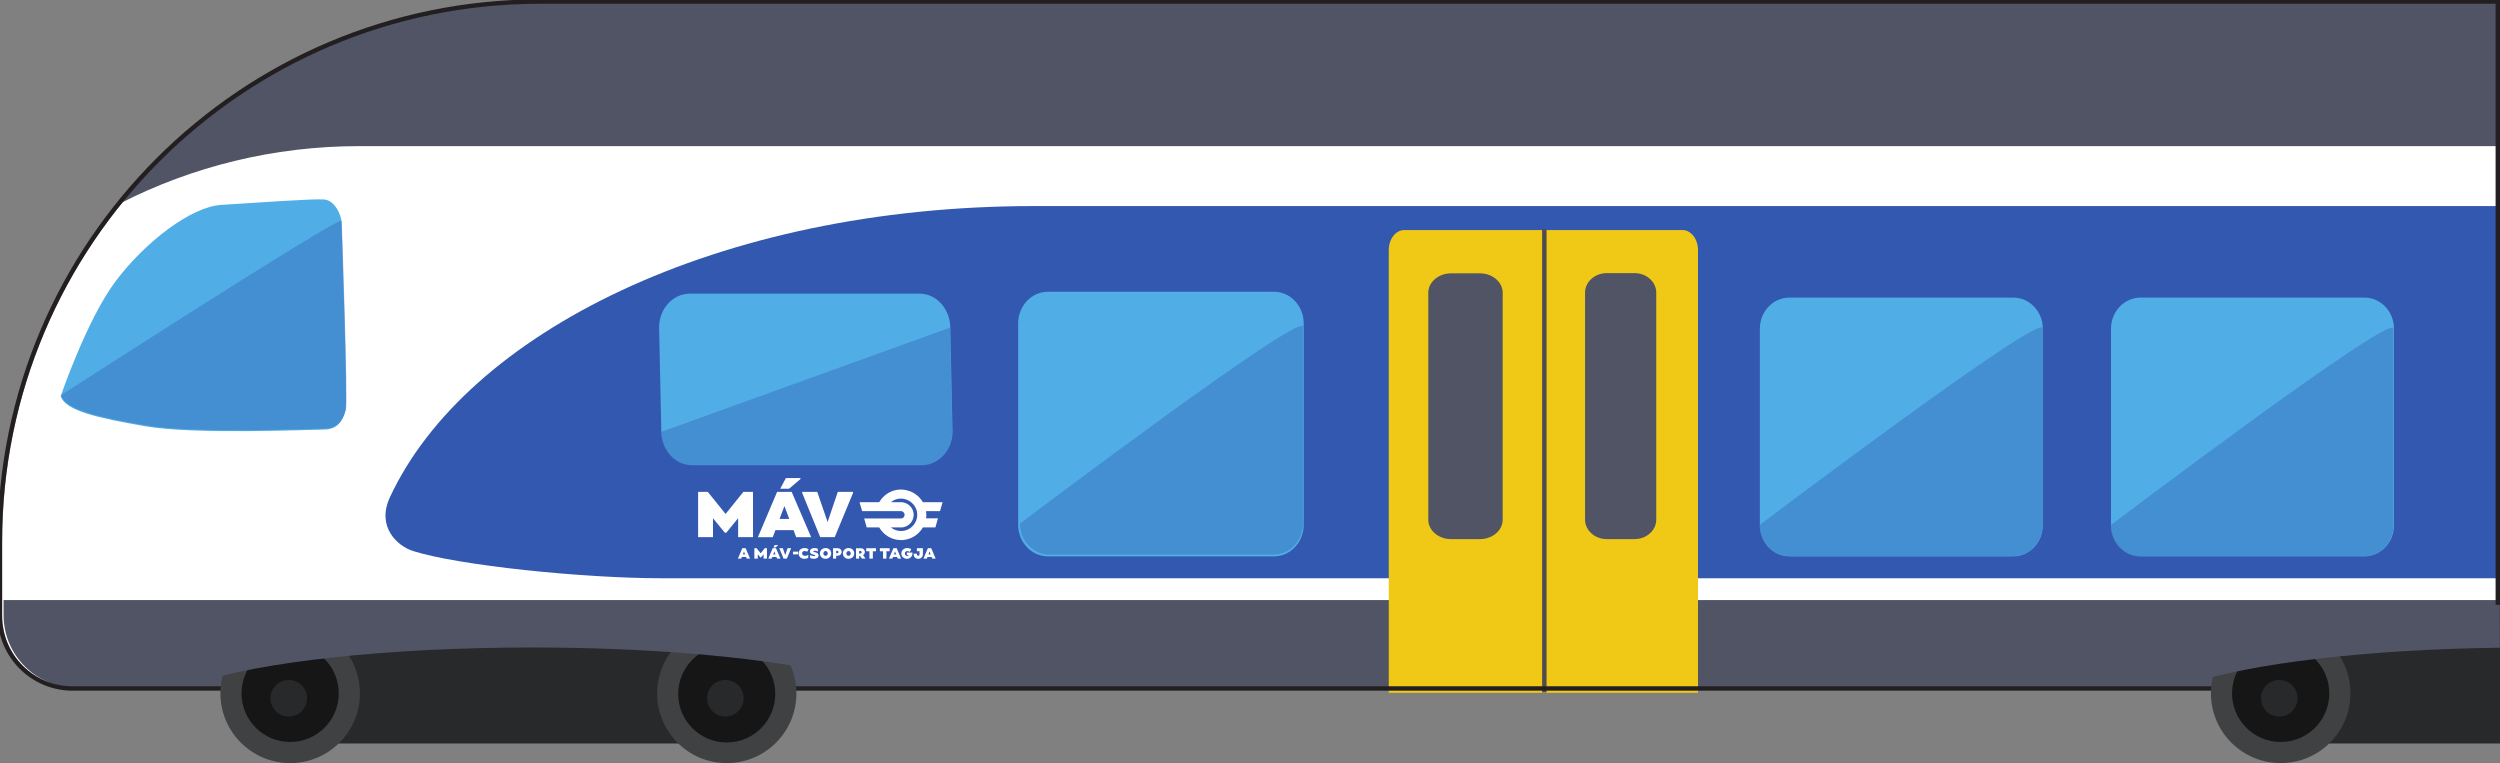 <?xml version="1.0" encoding="UTF-8" standalone="no"?>
<!-- Created with Inkscape (http://www.inkscape.org/) -->

<svg
   width="203.129mm"
   height="62mm"
   viewBox="0 0 203.129 62"
   version="1.1"
   id="svg1"
   sodipodi:docname="vonat1.svg"
   inkscape:version="1.4.2 (ebf0e940d0, 2025-05-08)"
   inkscape:export-filename="vonat1.png"
   inkscape:export-xdpi="96"
   inkscape:export-ydpi="96"
   xmlns:inkscape="http://www.inkscape.org/namespaces/inkscape"
   xmlns:sodipodi="http://sodipodi.sourceforge.net/DTD/sodipodi-0.dtd"
   xmlns="http://www.w3.org/2000/svg"
   xmlns:svg="http://www.w3.org/2000/svg">
  <rect x="0" y="0" width="203.129" height="62" fill="#808080" stroke="none"/>
  <sodipodi:namedview
     id="namedview1"
     pagecolor="#ffffff"
     bordercolor="#000000"
     borderopacity="0.25"
     inkscape:showpageshadow="2"
     inkscape:pageopacity="0.0"
     inkscape:pagecheckerboard="0"
     inkscape:deskcolor="#d1d1d1"
     inkscape:document-units="mm"
     inkscape:zoom="3.3544051"
     inkscape:cx="142.64824"
     inkscape:cy="161.42952"
     inkscape:window-width="1920"
     inkscape:window-height="1128"
     inkscape:window-x="0"
     inkscape:window-y="0"
     inkscape:window-maximized="1"
     inkscape:current-layer="g1"
     showguides="false" />
  <defs
     id="defs1">
    <clipPath
       clipPathUnits="userSpaceOnUse"
       id="clipPath5">
      <path
         d="M 0,595.276 H 841.89 V 0 H 0 Z"
         transform="translate(-676.829,-68.802)"
         id="path5" />
    </clipPath>
    <clipPath
       clipPathUnits="userSpaceOnUse"
       id="clipPath7">
      <path
         d="M 0,595.276 H 841.89 V 0 H 0 Z"
         transform="translate(-191,-192.012)"
         id="path7" />
    </clipPath>
    <clipPath
       clipPathUnits="userSpaceOnUse"
       id="clipPath9">
      <path
         d="M 0,595.276 H 841.89 V 0 H 0 Z"
         transform="translate(-259.886,-93.842)"
         id="path9" />
    </clipPath>
    <clipPath
       clipPathUnits="userSpaceOnUse"
       id="clipPath11">
      <path
         d="M 0,595.276 H 841.89 V 0 H 0 Z"
         transform="translate(-123.19,-135.209)"
         id="path11" />
    </clipPath>
    <clipPath
       clipPathUnits="userSpaceOnUse"
       id="clipPath12">
      <path
         d="m 123.266,175.06 h 64.77 v -47.568 h -64.77 z"
         transform="translate(-123.266,-135.432)"
         id="path12" />
    </clipPath>
    <clipPath
       clipPathUnits="userSpaceOnUse"
       id="clipPath16">
      <path
         d="M 0,595.276 H 841.89 V 0 H 0 Z"
         transform="translate(-110.216,-88.944)"
         id="path16" />
    </clipPath>
    <clipPath
       clipPathUnits="userSpaceOnUse"
       id="clipPath18">
      <path
         d="M 0,595.276 H 841.89 V 0 H 0 Z"
         transform="translate(-515.88,-157.602)"
         id="path18" />
    </clipPath>
    <clipPath
       clipPathUnits="userSpaceOnUse"
       id="clipPath19">
      <path
         d="m 509.194,150.845 h 64.227 V 98.934 h -64.227 z"
         transform="translate(-573.421,-150.625)"
         id="path19" />
    </clipPath>
    <clipPath
       clipPathUnits="userSpaceOnUse"
       id="clipPath23">
      <path
         d="M 0,595.276 H 841.89 V 0 H 0 Z"
         transform="translate(-347.446,-158.932)"
         id="path23" />
    </clipPath>
    <clipPath
       clipPathUnits="userSpaceOnUse"
       id="clipPath24">
      <path
         d="m 341.172,151.172 h 64.226 V 99.261 h -64.226 z"
         transform="translate(-405.398,-150.952)"
         id="path24" />
    </clipPath>
    <clipPath
       clipPathUnits="userSpaceOnUse"
       id="clipPath28">
      <path
         d="M 0,595.276 H 841.89 V 0 H 0 Z"
         transform="translate(-428.402,-172.948)"
         id="path28" />
    </clipPath>
    <clipPath
       clipPathUnits="userSpaceOnUse"
       id="clipPath30">
      <path
         d="M 0,595.276 H 841.89 V 0 H 0 Z"
         transform="translate(-439.025,-163.111)"
         id="path30" />
    </clipPath>
    <clipPath
       clipPathUnits="userSpaceOnUse"
       id="clipPath32">
      <path
         d="M 0,595.276 H 841.89 V 0 H 0 Z"
         transform="translate(-474.401,-163.16)"
         id="path32" />
    </clipPath>
    <clipPath
       clipPathUnits="userSpaceOnUse"
       id="clipPath34">
      <path
         d="M 0,595.276 H 841.89 V 0 H 0 Z"
         transform="translate(-595.657,-157.602)"
         id="path34" />
    </clipPath>
    <clipPath
       clipPathUnits="userSpaceOnUse"
       id="clipPath35">
      <path
         d="m 588.897,150.78 h 64.227 V 98.87 h -64.227 z"
         transform="translate(-653.124,-150.56)"
         id="path35" />
    </clipPath>
    <clipPath
       clipPathUnits="userSpaceOnUse"
       id="clipPath39">
      <path
         d="M 0,595.276 H 841.89 V 0 H 0 Z"
         transform="translate(-266.136,-158.502)"
         id="path39" />
    </clipPath>
    <clipPath
       clipPathUnits="userSpaceOnUse"
       id="clipPath40">
      <path
         d="m 259.635,150.78 h 66.091 v -31.305 h -66.091 z"
         transform="translate(-325.228,-150.78)"
         id="path40" />
    </clipPath>
    <clipPath
       clipPathUnits="userSpaceOnUse"
       id="clipPath44">
      <path
         d="M 0,595.276 H 841.89 V 0 H 0 Z"
         id="path44" />
    </clipPath>
    <clipPath
       clipPathUnits="userSpaceOnUse"
       id="clipPath46">
      <path
         d="M 0,595.276 H 841.89 V 0 H 0 Z"
         transform="translate(-258.681,-67.666)"
         id="path46" />
    </clipPath>
    <clipPath
       clipPathUnits="userSpaceOnUse"
       id="clipPath48">
      <path
         d="M 0,595.276 H 841.89 V 0 H 0 Z"
         transform="translate(-263.468,-67.566)"
         id="path48" />
    </clipPath>
    <clipPath
       clipPathUnits="userSpaceOnUse"
       id="clipPath50">
      <path
         d="M 0,595.276 H 841.89 V 0 H 0 Z"
         transform="translate(-159.474,-67.699)"
         id="path50" />
    </clipPath>
    <clipPath
       clipPathUnits="userSpaceOnUse"
       id="clipPath52">
      <path
         d="M 0,595.276 H 841.89 V 0 H 0 Z"
         transform="translate(-164.268,-67.696)"
         id="path52" />
    </clipPath>
    <clipPath
       clipPathUnits="userSpaceOnUse"
       id="clipPath54">
      <path
         d="M 0,595.276 H 841.89 V 0 H 0 Z"
         transform="translate(-274.18,-70.733)"
         id="path54" />
    </clipPath>
    <clipPath
       clipPathUnits="userSpaceOnUse"
       id="clipPath56">
      <path
         d="M 0,595.276 H 841.89 V 0 H 0 Z"
         transform="translate(-174.999,-70.733)"
         id="path56" />
    </clipPath>
    <clipPath
       clipPathUnits="userSpaceOnUse"
       id="clipPath58">
      <path
         d="M 0,595.276 H 841.89 V 0 H 0 Z"
         transform="translate(-230.305,-78.118)"
         id="path58" />
    </clipPath>
    <clipPath
       clipPathUnits="userSpaceOnUse"
       id="clipPath60">
      <path
         d="M 0,595.276 H 841.89 V 0 H 0 Z"
         id="path60" />
    </clipPath>
    <clipPath
       clipPathUnits="userSpaceOnUse"
       id="clipPath62">
      <path
         d="M 0,595.276 H 841.89 V 0 H 0 Z"
         transform="translate(-611.663,-67.699)"
         id="path62" />
    </clipPath>
    <clipPath
       clipPathUnits="userSpaceOnUse"
       id="clipPath64">
      <path
         d="M 0,595.276 H 841.89 V 0 H 0 Z"
         transform="translate(-616.458,-67.696)"
         id="path64" />
    </clipPath>
    <clipPath
       clipPathUnits="userSpaceOnUse"
       id="clipPath66">
      <path
         d="M 0,595.276 H 841.89 V 0 H 0 Z"
         transform="translate(-627.188,-70.733)"
         id="path66" />
    </clipPath>
    <clipPath
       clipPathUnits="userSpaceOnUse"
       id="clipPath68">
      <path
         d="M 0,595.276 H 841.89 V 0 H 0 Z"
         transform="translate(-677.158,-87.807)"
         id="path68" />
    </clipPath>
    <clipPath
       clipPathUnits="userSpaceOnUse"
       id="clipPath211">
      <path
         d="M 0,595.276 H 841.89 V 0 H 0 Z"
         transform="translate(-460.232,-67.912)"
         id="path211" />
    </clipPath>
    <clipPath
       clipPathUnits="userSpaceOnUse"
       id="clipPath215">
      <path
         d="M 0,595.276 H 841.89 V 0 H 0 Z"
         transform="translate(-280.466,-113.473)"
         id="path215" />
    </clipPath>
    <clipPath
       clipPathUnits="userSpaceOnUse"
       id="clipPath217">
      <path
         d="M 0,595.276 H 841.89 V 0 H 0 Z"
         transform="translate(-287.932,-116.599)"
         id="path217" />
    </clipPath>
    <clipPath
       clipPathUnits="userSpaceOnUse"
       id="clipPath219">
      <path
         d="M 0,595.276 H 841.89 V 0 H 0 Z"
         transform="translate(-303.186,-113.473)"
         id="path219" />
    </clipPath>
    <clipPath
       clipPathUnits="userSpaceOnUse"
       id="clipPath221">
      <path
         d="M 0,595.276 H 841.89 V 0 H 0 Z"
         transform="translate(-323.534,-111.126)"
         id="path221" />
    </clipPath>
    <clipPath
       clipPathUnits="userSpaceOnUse"
       id="clipPath223">
      <path
         d="M 0,595.276 H 841.89 V 0 H 0 Z"
         transform="translate(-278.887,-98.675)"
         id="path223" />
    </clipPath>
    <clipPath
       clipPathUnits="userSpaceOnUse"
       id="clipPath225">
      <path
         d="M 0,595.276 H 841.89 V 0 H 0 Z"
         transform="translate(-283.633,-100.667)"
         id="path225" />
    </clipPath>
    <clipPath
       clipPathUnits="userSpaceOnUse"
       id="clipPath227">
      <path
         d="M 0,595.276 H 841.89 V 0 H 0 Z"
         transform="translate(-285.789,-98.675)"
         id="path227" />
    </clipPath>
    <clipPath
       clipPathUnits="userSpaceOnUse"
       id="clipPath229">
      <path
         d="M 0,595.276 H 841.89 V 0 H 0 Z"
         transform="translate(-289.106,-100.667)"
         id="path229" />
    </clipPath>
    <clipPath
       clipPathUnits="userSpaceOnUse"
       id="clipPath231">
      <path
         d="M 0,595.276 H 841.89 V 0 H 0 Z"
         id="path231" />
    </clipPath>
    <clipPath
       clipPathUnits="userSpaceOnUse"
       id="clipPath233">
      <path
         d="M 0,595.276 H 841.89 V 0 H 0 Z"
         transform="translate(-292.128,-98.263)"
         id="path233" />
    </clipPath>
    <clipPath
       clipPathUnits="userSpaceOnUse"
       id="clipPath235">
      <path
         d="M 0,595.276 H 841.89 V 0 H 0 Z"
         transform="translate(-294.323,-98.265)"
         id="path235" />
    </clipPath>
    <clipPath
       clipPathUnits="userSpaceOnUse"
       id="clipPath237">
      <path
         d="M 0,595.276 H 841.89 V 0 H 0 Z"
         transform="translate(-296.943,-98.263)"
         id="path237" />
    </clipPath>
    <clipPath
       clipPathUnits="userSpaceOnUse"
       id="clipPath239">
      <path
         d="M 0,595.276 H 841.89 V 0 H 0 Z"
         transform="translate(-299.665,-100.67)"
         id="path239" />
    </clipPath>
    <clipPath
       clipPathUnits="userSpaceOnUse"
       id="clipPath241">
      <path
         d="M 0,595.276 H 841.89 V 0 H 0 Z"
         transform="translate(-302.166,-98.263)"
         id="path241" />
    </clipPath>
    <clipPath
       clipPathUnits="userSpaceOnUse"
       id="clipPath243">
      <path
         d="M 0,595.276 H 841.89 V 0 H 0 Z"
         transform="translate(-305.994,-98.379)"
         id="path243" />
    </clipPath>
    <clipPath
       clipPathUnits="userSpaceOnUse"
       id="clipPath245">
      <path
         d="M 0,595.276 H 841.89 V 0 H 0 Z"
         transform="translate(-308.409,-99.972)"
         id="path245" />
    </clipPath>
    <clipPath
       clipPathUnits="userSpaceOnUse"
       id="clipPath247">
      <path
         d="M 0,595.276 H 841.89 V 0 H 0 Z"
         transform="translate(-311.502,-99.972)"
         id="path247" />
    </clipPath>
    <clipPath
       clipPathUnits="userSpaceOnUse"
       id="clipPath249">
      <path
         d="M 0,595.276 H 841.89 V 0 H 0 Z"
         transform="translate(-313.204,-98.675)"
         id="path249" />
    </clipPath>
    <clipPath
       clipPathUnits="userSpaceOnUse"
       id="clipPath251">
      <path
         d="M 0,595.276 H 841.89 V 0 H 0 Z"
         transform="translate(-316.69,-99.686)"
         id="path251" />
    </clipPath>
    <clipPath
       clipPathUnits="userSpaceOnUse"
       id="clipPath253">
      <path
         d="M 0,595.276 H 841.89 V 0 H 0 Z"
         transform="translate(-319.058,-100.667)"
         id="path253" />
    </clipPath>
    <clipPath
       clipPathUnits="userSpaceOnUse"
       id="clipPath255">
      <path
         d="M 0,595.276 H 841.89 V 0 H 0 Z"
         transform="translate(-321.041,-98.675)"
         id="path255" />
    </clipPath>
    <clipPath
       clipPathUnits="userSpaceOnUse"
       id="clipPath1">
      <path
         d="M -653.124,444.716 H 188.766 V -150.56 h -841.89 z"
         id="path1"
         style="stroke-width:1" />
    </clipPath>
    <clipPath
       clipPathUnits="userSpaceOnUse"
       id="clipPath2">
      <path
         d="M -325.228,444.496 H 516.662 V -150.78 h -841.89 z"
         id="path2"
         style="stroke-width:1" />
    </clipPath>
    <clipPath
       clipPathUnits="userSpaceOnUse"
       id="clipPath3">
      <path
         d="M -573.421,444.651 H 268.469 V -150.625 h -841.89 z"
         id="path3"
         style="stroke-width:1" />
    </clipPath>
    <clipPath
       clipPathUnits="userSpaceOnUse"
       id="clipPath4">
      <path
         d="M -405.398,444.324 H 436.492 V -150.952 h -841.89 z"
         id="path14"
         style="stroke-width:1" />
    </clipPath>
  </defs>
  <path
     id="rect21"
     style="fill:#ffffff;stroke-width:2.265"
     d="M 44.029 0.179 C 19.811 0.179 0.179 19.811 0.179 44.029 L 0.179 50.033 C 0.179 53.296 2.824 55.941 6.087 55.941 L 202.95 55.941 L 202.95 0.179 L 44.029 0.179 z " />
  <path
     id="path6"
     d="M 0,0 H 485.829 V 33.02 H 41.501 C 2.782,33.02 -31.739,15.066 -54.207,-12.965 -37.935,-4.676 -19.514,0 0,0"
     style="fill:#505465;fill-opacity:1;fill-rule:nonzero;stroke:none"
     transform="matrix(0.358,0,0,-0.358,29.185,11.873)"
     clip-path="url(#clipPath7)" />
  <path
     id="path8"
     d="M 0,0 H 416.925 V 84.473 H 84.34 C 12.48,84.473 -44.612,55.547 -61.854,18.375 -64.961,11.681 -60.17,7.302 -56.57,6.173 -46.103,2.889 -18.077,0 0,0"
     style="fill:#3358b0;fill-opacity:1;fill-rule:nonzero;stroke:none"
     transform="matrix(0.358,0,0,-0.358,53.824,46.985)"
     clip-path="url(#clipPath9)" />
  <path
     id="path10"
     d="m 0,0 c 0,0 5.908,17.394 12.541,26.192 6.632,8.797 17.05,16.814 23.911,17.222 6.862,0.408 20.905,1.454 23.366,1.226 2.46,-0.229 3.861,-3.579 3.901,-5.05 0.04,-1.471 1.439,-40.834 0.947,-42.763 -0.493,-1.928 -1.518,-4.388 -4.899,-4.405 -3.38,-0.018 -29.475,-1.171 -40.49,0.739 C 8.261,-4.93 1.017,-3.286 0,0"
     style="fill:#50ade5;fill-opacity:1;fill-rule:nonzero;stroke:none"
     transform="matrix(0.358,0,0,-0.358,4.932,32.19)"
     clip-path="url(#clipPath11)" />
  <path
     d="m 0,0 c 0,0 63.679,41.061 63.719,39.59 0.04,-1.471 1.439,-40.834 0.947,-42.763 -0.493,-1.928 -1.518,-4.388 -4.899,-4.405 -3.38,-0.018 -29.475,-1.171 -40.49,0.739 C 8.261,-4.93 1.017,-3.286 0,0"
     style="opacity:0.5;fill:#3871c1;fill-opacity:1;fill-rule:nonzero;stroke:none"
     transform="matrix(0.358,0,0,-0.358,4.959,32.11)"
     clip-path="url(#clipPath12)"
     id="path13" />
  <path
     id="path15"
     d="m 0,0 v -3.433 c 0,-9.124 7.396,-16.52 16.519,-16.52 h 550.41 V 0 Z"
     style="fill:#505465;fill-opacity:1;fill-rule:nonzero;stroke:none"
     transform="matrix(0.358,0,0,-0.357,0.292,48.757)"
     clip-path="url(#clipPath16)" />
  <path
     id="path17"
     d="m 0,0 h 50.856 c 3.677,0 6.685,-3.172 6.685,-7.042 v -44.649 c 0,-3.873 -3.009,-7.041 -6.685,-7.041 H 0 c -3.676,0 -6.685,3.167 -6.685,7.041 V -7.042 C -6.685,-3.168 -3.677,0 0,0"
     style="fill:#50ade5;fill-opacity:1;fill-rule:evenodd;stroke:none"
     transform="matrix(0.358,0,0,-0.358,145.384,24.18)"
     clip-path="url(#clipPath18)" />
  <path
     d="m 0,0 v -44.649 c 0,-3.872 -3.009,-7.042 -6.685,-7.042 h -50.856 c -3.677,0 -6.685,3.167 -6.685,7.042 C -64.226,-44.649 0,3.871 0,0"
     style="opacity:0.5;fill:#3871c1;fill-opacity:1;fill-rule:evenodd;stroke:none"
     transform="matrix(0.358,0,0,-0.358,165.964,26.676)"
     clip-path="url(#clipPath3)"
     id="path20" />
  <path
     id="path22"
     d="m 0,0 h 51.322 c 3.711,0 6.746,-3.228 6.746,-7.169 v -21.275 -24.449 c 0,-3.942 -3.038,-7.169 -6.746,-7.169 H 0 c -3.709,0 -6.746,3.225 -6.746,7.169 V -7.169 C -6.746,-3.225 -3.71,0 0,0"
     style="fill:#50ade5;fill-opacity:1;fill-rule:evenodd;stroke:none"
     transform="matrix(0.358,0,0,-0.358,85.141,23.705)"
     clip-path="url(#clipPath23)" />
  <path
     d="m 0,0 v -44.649 c 0,-3.872 -3.009,-7.042 -6.685,-7.042 h -50.856 c -3.677,0 -6.685,3.167 -6.685,7.042 C -64.226,-44.649 0,3.871 0,0"
     style="opacity:0.5;fill:#3871c1;fill-opacity:1;fill-rule:evenodd;stroke:none"
     transform="matrix(0.358,0,0,-0.358,105.868,26.559)"
     clip-path="url(#clipPath4)"
     id="path25" />
  <path
     id="path27"
     d="m 0,0 h 63.164 c 1.931,0 3.51,-2.043 3.51,-4.543 V -105.028 H -3.51 V -4.543 C -3.51,-2.043 -1.931,0 0,0"
     style="fill:#f0c816;fill-opacity:1;fill-rule:evenodd;stroke:none"
     transform="matrix(0.358,0,0,-0.358,114.096,18.692)"
     clip-path="url(#clipPath28)" />
  <path
     id="path29"
     d="m 0,0 h 6.575 c 2.836,0 5.155,-1.981 5.155,-4.401 v -51.518 c 0,-2.42 -2.32,-4.4 -5.155,-4.4 H 0 c -2.836,0 -5.155,1.98 -5.155,4.4 V -4.401 C -5.155,-1.98 -2.836,0 0,0"
     style="fill:#505465;fill-opacity:1;fill-rule:evenodd;stroke:none"
     transform="matrix(0.358,0,0,-0.358,117.896,22.21)"
     clip-path="url(#clipPath30)" />
  <path
     id="path31"
     d="m 0,0 h 6.327 c 2.703,0 4.914,-1.989 4.914,-4.417 v -51.535 c 0,-2.43 -2.212,-4.416 -4.914,-4.416 H 0 c -2.703,0 -4.914,1.986 -4.914,4.416 V -4.417 C -4.914,-1.988 -2.703,0 0,0"
     style="fill:#505465;fill-opacity:1;fill-rule:evenodd;stroke:none"
     transform="matrix(0.358,0,0,-0.358,130.548,22.192)"
     clip-path="url(#clipPath32)" />
  <path
     id="path33"
     d="m 0,0 h 50.856 c 3.677,0 6.685,-3.172 6.685,-7.042 v -44.649 c 0,-3.873 -3.009,-7.041 -6.685,-7.041 H 0 c -3.676,0 -6.685,3.167 -6.685,7.041 V -7.042 C -6.685,-3.168 -3.677,0 0,0"
     style="fill:#50ade5;fill-opacity:1;fill-rule:evenodd;stroke:none"
     transform="matrix(0.358,0,0,-0.358,173.917,24.18)"
     clip-path="url(#clipPath34)" />
  <path
     d="m 0,0 v -44.649 c 0,-3.872 -3.009,-7.042 -6.685,-7.042 h -50.856 c -3.677,0 -6.685,3.167 -6.685,7.042 C -64.226,-44.649 0,3.871 0,0"
     style="opacity:0.5;fill:#3871c1;fill-opacity:1;fill-rule:evenodd;stroke:none"
     transform="matrix(0.358,0,0,-0.358,194.471,26.699)"
     clip-path="url(#clipPath1)"
     id="path36" />
  <path
     id="path38"
     d="m 0,0 h 52.092 c 3.85,0 6.911,-3.433 7,-7.624 l 0.498,-23.681 c 0,-4.194 -3.152,-7.624 -7,-7.624 H 0.497 c -3.848,0 -6.911,3.43 -6.998,7.624 L -6.999,-7.624 C -6.999,-3.43 -3.85,0 0,0"
     style="fill:#50ade5;fill-opacity:1;fill-rule:evenodd;stroke:none"
     transform="matrix(0.358,0,0,-0.358,56.059,23.858)"
     clip-path="url(#clipPath39)" />
  <path
     d="m 0,0 0.498,-23.682 c 0,-4.193 -3.152,-7.623 -6.999,-7.623 h -52.093 c -3.848,0 -6.911,3.43 -6.999,7.623"
     style="opacity:0.5;fill:#3871c1;fill-opacity:1;fill-rule:evenodd;stroke:none"
     transform="matrix(0.358,0,0,-0.358,77.194,26.62)"
     clip-path="url(#clipPath2)"
     id="path41" />
  <path
     id="path210"
     d="M 0,0 V 105.095"
     style="fill:none;stroke:#4f4c4d;stroke-width:1;stroke-linecap:butt;stroke-linejoin:miter;stroke-miterlimit:10;stroke-dasharray:none;stroke-opacity:1"
     transform="matrix(0.358,0,0,-0.358,125.48,56.259)"
     clip-path="url(#clipPath211)" />
  <path
     id="path214"
     d="m 0,0 v -10.283 h -3.377 v 4.303 l -2.682,-3.292 h -0.337 l -2.689,3.277 v -4.288 h -3.378 V 0 h 2.188 L -6.224,-5.012 -2.187,0 Z"
     style="fill:#ffffff;fill-opacity:1;fill-rule:nonzero;stroke:none"
     transform="matrix(0.358,0,0,-0.358,61.184,39.964)"
     clip-path="url(#clipPath215)" />
  <path
     id="path216"
     d="m 0,0 -1.291,-2.41 h 2.015 l 2.582,2.188 V 0 Z m -1.993,-3.126 -4.36,-10.283 h 3.377 l 0.602,1.599 h 4.109 l 0.603,-1.599 H 5.729 L 1.313,-3.126 Z m 1.656,-3.234 1.104,-2.904 h -2.201 z"
     style="fill:#ffffff;fill-opacity:1;fill-rule:nonzero;stroke:none"
     transform="matrix(0.358,0,0,-0.358,63.855,38.846)"
     clip-path="url(#clipPath217)" />
  <path
     id="path218"
     d="M 0,0 V -0.251 L -4.159,-10.283 H -7.45 l -4.095,10.046 V 0 h 3.421 L -5.772,-6.848 -3.456,0 Z"
     style="fill:#ffffff;fill-opacity:1;fill-rule:nonzero;stroke:none"
     transform="matrix(0.358,0,0,-0.358,69.311,39.964)"
     clip-path="url(#clipPath219)" />
  <path
     id="path220"
     d="m 0,0 h -4.471 c -0.898,1.517 -2.455,2.595 -4.271,2.815 -0.22,0.04 -0.459,0.059 -0.699,0.059 -2.116,0 -3.952,-1.157 -4.949,-2.874 h -4.472 l 0.599,-2.036 h 8.822 c 0.3,0 0.578,-0.179 0.698,-0.439 0.08,-0.12 0.12,-0.26 0.12,-0.379 0,-0.159 -0.04,-0.299 -0.12,-0.419 -0.12,-0.26 -0.398,-0.42 -0.698,-0.42 h -8.363 l 0.579,-2.034 h 2.835 c 0.997,-1.718 2.833,-2.876 4.949,-2.876 0.239,0 0.479,0 0.698,0.041 1.817,0.22 3.374,1.298 4.272,2.835 h 2.834 l 0.579,2.055 h -2.695 c 0.04,0.259 0.06,0.538 0.06,0.818 0,0.28 -0.02,0.539 -0.06,0.818 h 3.154 z m -8.742,-6.486 c -0.22,-0.04 -0.459,-0.06 -0.699,-0.06 -0.858,0 -1.676,0.299 -2.296,0.819 h 2.296 c 0.24,0 0.479,0.019 0.699,0.079 1.256,0.32 2.176,1.457 2.176,2.794 0,1.317 -0.92,2.435 -2.176,2.754 -0.22,0.06 -0.459,0.1 -0.699,0.1 h -2.296 c 0.62,0.52 1.438,0.818 2.296,0.818 0.24,0 0.479,-0.04 0.699,-0.079 1.696,-0.34 2.993,-1.837 2.993,-3.593 0,-1.796 -1.297,-3.294 -2.993,-3.632"
     style="fill:#ffffff;fill-opacity:1;fill-rule:nonzero;stroke:none"
     transform="matrix(0.358,0,0,-0.358,76.588,40.803)"
     clip-path="url(#clipPath221)" />
  <path
     id="path222"
     d="m 0,0 h -0.943 l -0.138,-0.367 h -0.775 l 1.001,2.359 h 0.758 L 0.916,-0.367 H 0.138 Z M -0.222,0.584 -0.475,1.25 -0.727,0.584 Z"
     style="fill:#ffffff;fill-opacity:1;fill-rule:nonzero;stroke:none"
     transform="matrix(0.358,0,0,-0.358,60.62,45.257)"
     clip-path="url(#clipPath223)" />
  <path
     id="path224"
     d="m 0,0 v -2.359 h -0.775 v 0.987 L -1.39,-2.127 h -0.078 l -0.616,0.752 V -2.359 H -2.859 V 0 h 0.501 l 0.93,-1.15 0.926,1.15 z"
     style="fill:#ffffff;fill-opacity:1;fill-rule:nonzero;stroke:none"
     transform="matrix(0.358,0,0,-0.358,62.317,44.544)"
     clip-path="url(#clipPath225)" />
  <path
     id="path226"
     d="m 0,0 h -0.943 l -0.138,-0.367 h -0.774 l 1,2.359 h 0.758 L 0.916,-0.367 H 0.138 Z M -0.222,0.584 -0.475,1.25 -0.727,0.584 Z m -0.01,1.573 h -0.462 l 0.296,0.552 H 0.36 v -0.05 z"
     style="fill:#ffffff;fill-opacity:1;fill-rule:nonzero;stroke:none"
     transform="matrix(0.358,0,0,-0.358,63.088,45.257)"
     clip-path="url(#clipPath227)" />
  <path
     id="path228"
     d="m 0,0 v -0.058 l -0.954,-2.301 h -0.755 l -0.94,2.305 V 0 h 0.785 L -1.324,-1.571 -0.793,0 Z"
     style="fill:#ffffff;fill-opacity:1;fill-rule:nonzero;stroke:none"
     transform="matrix(0.358,0,0,-0.358,64.275,44.544)"
     clip-path="url(#clipPath229)" />
  <path
     id="path230"
     d="m 289.278,99.793 h 1.147 v -0.617 h -1.147 z"
     style="fill:#ffffff;fill-opacity:1;fill-rule:nonzero;stroke:none"
     transform="matrix(0.358,0,0,-0.358,-39.129,80.549)"
     clip-path="url(#clipPath231)" />
  <path
     id="path232"
     d="m 0,0 c -0.38,0 -0.693,0.112 -0.938,0.337 -0.245,0.225 -0.366,0.518 -0.366,0.879 0,0.363 0.124,0.659 0.374,0.886 0.251,0.228 0.565,0.341 0.945,0.341 0.184,0 0.36,-0.026 0.528,-0.081 C 0.711,2.308 0.851,2.232 0.961,2.135 L 0.617,1.606 0.596,1.602 C 0.528,1.652 0.446,1.691 0.349,1.722 0.252,1.754 0.158,1.769 0.067,1.769 c -0.164,0 -0.302,-0.05 -0.412,-0.15 -0.111,-0.101 -0.167,-0.23 -0.167,-0.39 0,-0.166 0.065,-0.301 0.193,-0.405 0.128,-0.103 0.288,-0.156 0.479,-0.156 0.121,0 0.246,0.021 0.375,0.064 0.128,0.043 0.23,0.099 0.307,0.168 H 0.893 V 0.253 C 0.814,0.179 0.691,0.118 0.523,0.072 0.355,0.026 0.183,0.003 0.003,0.003 Z"
     style="fill:#ffffff;fill-opacity:1;fill-rule:nonzero;stroke:none"
     transform="matrix(0.358,0,0,-0.358,65.355,45.404)"
     clip-path="url(#clipPath233)" />
  <path
     id="path234"
     d="M 0,0 C -0.136,0 -0.286,0.015 -0.447,0.046 -0.609,0.077 -0.744,0.115 -0.851,0.16 l -0.09,0.672 0.01,0.007 c 0.122,-0.063 0.27,-0.113 0.442,-0.153 0.173,-0.04 0.328,-0.059 0.463,-0.059 0.191,0 0.286,0.042 0.286,0.128 0,0.058 -0.041,0.099 -0.125,0.122 L -0.428,1.018 C -0.584,1.063 -0.706,1.147 -0.791,1.268 -0.877,1.39 -0.92,1.53 -0.92,1.686 c 0,0.229 0.091,0.412 0.27,0.548 C -0.47,2.371 -0.229,2.44 0.076,2.44 0.222,2.44 0.37,2.425 0.52,2.395 0.669,2.366 0.783,2.33 0.859,2.285 V 1.642 C 0.768,1.698 0.651,1.744 0.507,1.778 0.362,1.813 0.229,1.831 0.109,1.831 c -0.178,0 -0.267,-0.043 -0.267,-0.13 0,-0.069 0.048,-0.117 0.145,-0.145 L 0.495,1.406 C 0.66,1.364 0.788,1.285 0.882,1.17 0.975,1.055 1.022,0.918 1.022,0.76 1.022,0.533 0.928,0.35 0.742,0.211 0.556,0.071 0.309,0.002 0.003,0.002 Z"
     style="fill:#ffffff;fill-opacity:1;fill-rule:nonzero;stroke:none"
     transform="matrix(0.358,0,0,-0.358,66.141,45.403)"
     clip-path="url(#clipPath235)" />
  <path
     id="path236"
     d="M 0,0 C -0.37,0 -0.676,0.115 -0.918,0.345 -1.16,0.576 -1.28,0.867 -1.28,1.221 c 0,0.35 0.123,0.641 0.37,0.873 0.247,0.232 0.551,0.347 0.913,0.347 0.37,0 0.676,-0.115 0.918,-0.344 C 1.163,1.869 1.285,1.578 1.285,1.224 1.285,0.87 1.163,0.579 0.918,0.349 0.673,0.118 0.367,0.003 0,0.003 Z m 0.355,0.828 c 0.091,0.1 0.137,0.232 0.137,0.394 0,0.157 -0.046,0.287 -0.14,0.389 C 0.258,1.713 0.141,1.763 0,1.763 -0.146,1.763 -0.265,1.713 -0.355,1.611 -0.446,1.509 -0.492,1.379 -0.492,1.219 -0.492,1.063 -0.446,0.933 -0.354,0.831 -0.262,0.729 -0.143,0.678 0,0.678 c 0.146,0 0.265,0.049 0.355,0.15"
     style="fill:#ffffff;fill-opacity:1;fill-rule:nonzero;stroke:none"
     transform="matrix(0.358,0,0,-0.358,67.078,45.404)"
     clip-path="url(#clipPath237)" />
  <path
     id="path238"
     d="m 0,0 c 0.276,0 0.502,-0.082 0.676,-0.247 0.175,-0.164 0.262,-0.365 0.262,-0.604 0,-0.231 -0.087,-0.432 -0.264,-0.602 -0.175,-0.169 -0.401,-0.253 -0.676,-0.253 h -0.306 v -0.656 h -0.714 v 2.359 h 1.02 z m 0.133,-1.064 c 0.051,0.047 0.076,0.111 0.076,0.191 0,0.074 -0.025,0.136 -0.076,0.187 -0.051,0.051 -0.117,0.076 -0.197,0.076 h -0.242 v -0.523 h 0.242 c 0.08,-0.002 0.146,0.021 0.197,0.069"
     style="fill:#ffffff;fill-opacity:1;fill-rule:nonzero;stroke:none"
     transform="matrix(0.358,0,0,-0.358,68.051,44.543)"
     clip-path="url(#clipPath239)" />
  <path
     id="path240"
     d="M 0,0 C -0.37,0 -0.676,0.115 -0.918,0.345 -1.16,0.576 -1.28,0.867 -1.28,1.221 c 0,0.35 0.123,0.641 0.37,0.873 0.247,0.232 0.551,0.347 0.913,0.347 0.37,0 0.676,-0.115 0.918,-0.344 C 1.163,1.869 1.285,1.578 1.285,1.224 1.285,0.87 1.163,0.579 0.918,0.349 0.673,0.118 0.367,0.003 0,0.003 Z m 0.355,0.828 c 0.091,0.1 0.137,0.232 0.137,0.394 0,0.157 -0.046,0.287 -0.14,0.389 C 0.258,1.713 0.141,1.763 0,1.763 -0.146,1.763 -0.265,1.713 -0.355,1.611 -0.446,1.509 -0.492,1.379 -0.492,1.219 -0.492,1.063 -0.446,0.933 -0.354,0.831 -0.262,0.729 -0.143,0.678 0,0.678 c 0.146,0 0.265,0.049 0.355,0.15"
     style="fill:#ffffff;fill-opacity:1;fill-rule:nonzero;stroke:none"
     transform="matrix(0.358,0,0,-0.358,68.946,45.404)"
     clip-path="url(#clipPath241)" />
  <path
     id="path242"
     d="M 0,0 -0.033,-0.074 H -0.798 L -1.25,0.559 h -0.168 v -0.633 h -0.714 v 2.359 h 1.071 c 0.276,0 0.502,-0.081 0.676,-0.242 0.174,-0.161 0.262,-0.362 0.262,-0.602 0,-0.143 -0.036,-0.279 -0.109,-0.41 -0.072,-0.13 -0.173,-0.236 -0.301,-0.32 z m -1.421,1.089 h 0.222 c 0.113,-0.002 0.201,0.026 0.26,0.084 0.059,0.058 0.088,0.128 0.088,0.212 0,0.077 -0.029,0.145 -0.088,0.203 -0.059,0.057 -0.145,0.087 -0.257,0.087 h -0.222 z"
     style="fill:#ffffff;fill-opacity:1;fill-rule:nonzero;stroke:none"
     transform="matrix(0.358,0,0,-0.358,70.315,45.363)"
     clip-path="url(#clipPath243)" />
  <path
     id="path244"
     d="M 0,0 H -0.722 V -1.665 H -1.497 V 0 H -2.221 V 0.694 H 0 Z"
     style="fill:#ffffff;fill-opacity:1;fill-rule:nonzero;stroke:none"
     transform="matrix(0.358,0,0,-0.358,71.178,44.792)"
     clip-path="url(#clipPath245)" />
  <path
     id="path246"
     d="M 0,0 H -0.722 V -1.665 H -1.497 V 0 H -2.221 V 0.694 H 0 Z"
     style="fill:#ffffff;fill-opacity:1;fill-rule:nonzero;stroke:none"
     transform="matrix(0.358,0,0,-0.358,72.285,44.792)"
     clip-path="url(#clipPath247)" />
  <path
     id="path248"
     d="m 0,0 h -0.943 l -0.138,-0.367 h -0.774 l 1,2.359 h 0.758 L 0.916,-0.367 H 0.138 Z M -0.222,0.584 -0.475,1.25 -0.727,0.584 Z"
     style="fill:#ffffff;fill-opacity:1;fill-rule:nonzero;stroke:none"
     transform="matrix(0.358,0,0,-0.358,72.893,45.257)"
     clip-path="url(#clipPath249)" />
  <path
     id="path250"
     d="m 0,0 v -0.183 c 0,-0.337 -0.12,-0.628 -0.362,-0.873 -0.242,-0.245 -0.53,-0.367 -0.864,-0.367 -0.373,0 -0.682,0.115 -0.929,0.344 -0.247,0.228 -0.37,0.521 -0.37,0.877 0,0.353 0.126,0.644 0.38,0.875 0.253,0.23 0.569,0.345 0.946,0.345 0.176,0 0.347,-0.025 0.513,-0.074 0.166,-0.049 0.304,-0.115 0.415,-0.199 L -0.594,0.159 -0.614,0.153 c -0.156,0.113 -0.35,0.171 -0.582,0.171 -0.156,0 -0.285,-0.051 -0.385,-0.151 -0.1,-0.101 -0.15,-0.234 -0.15,-0.398 0,-0.162 0.05,-0.293 0.148,-0.394 0.099,-0.1 0.224,-0.151 0.374,-0.151 0.079,0 0.154,0.02 0.225,0.059 0.071,0.04 0.127,0.094 0.168,0.165 h -0.459 v 0.549 z"
     style="fill:#ffffff;fill-opacity:1;fill-rule:nonzero;stroke:none"
     transform="matrix(0.358,0,0,-0.358,74.14,44.895)"
     clip-path="url(#clipPath251)" />
  <path
     id="path252"
     d="m 0,0 v -1.334 c 0,-0.318 -0.099,-0.574 -0.296,-0.772 -0.198,-0.197 -0.446,-0.296 -0.744,-0.296 -0.306,0 -0.556,0.089 -0.752,0.267 -0.195,0.177 -0.292,0.409 -0.292,0.694 v 0.212 h 0.733 v -0.189 c 0,-0.091 0.03,-0.161 0.087,-0.212 0.058,-0.051 0.126,-0.078 0.204,-0.078 0.08,0 0.147,0.025 0.203,0.076 0.056,0.051 0.084,0.122 0.084,0.212 v 0.749 H -1.364 V 0 Z"
     style="fill:#ffffff;fill-opacity:1;fill-rule:nonzero;stroke:none"
     transform="matrix(0.358,0,0,-0.358,74.987,44.544)"
     clip-path="url(#clipPath253)" />
  <path
     id="path254"
     d="m 0,0 h -0.943 l -0.138,-0.367 h -0.774 l 1,2.359 h 0.758 L 0.916,-0.367 H 0.138 Z M -0.222,0.584 -0.475,1.25 -0.727,0.584 Z"
     style="fill:#ffffff;fill-opacity:1;fill-rule:nonzero;stroke:none"
     transform="matrix(0.358,0,0,-0.358,75.697,45.257)"
     clip-path="url(#clipPath255)" />
  <path
     id="path4"
     d="m 0,0 h -550.41 c -9.123,0 -16.519,7.396 -16.519,16.519 v 16.786 c 0,67.71 54.89,122.601 122.6,122.601 H 0 Z"
     style="fill:none;stroke:#231f20;stroke-width:1;stroke-linecap:butt;stroke-linejoin:miter;stroke-miterlimit:10;stroke-dasharray:none;stroke-opacity:1"
     transform="matrix(0.358,0,0,-0.358,202.95,55.941)"
     clip-path="url(#clipPath5)" />
  <g
     id="g1">
    <path
       id="path43"
       d="M 164.625,56.256 H 279.624 V 83.551 H 164.625 Z"
       style="fill:#28292b;fill-opacity:1;fill-rule:evenodd;stroke:none"
       transform="matrix(0.358,0,0,-0.358,-39.129,80.549)"
       clip-path="url(#clipPath44)" />
    <path
       id="path45"
       d="m 0,0 c 0,-8.726 7.076,-15.804 15.804,-15.804 8.726,0 15.803,7.078 15.803,15.804 0,8.726 -7.077,15.802 -15.803,15.802 C 7.076,15.802 0,8.726 0,0"
       style="fill:#404143;fill-opacity:1;fill-rule:evenodd;stroke:none"
       transform="matrix(0.358,0,0,-0.358,53.393,56.347)"
       clip-path="url(#clipPath46)" />
    <path
       id="path47"
       d="m 0,0 c 0,-6.083 4.933,-11.017 11.016,-11.017 6.083,0 11.016,4.934 11.016,11.017 0,6.083 -4.933,11.015 -11.016,11.015 C 4.933,11.015 0,6.083 0,0"
       style="fill:#161616;fill-opacity:1;fill-rule:evenodd;stroke:none"
       transform="matrix(0.358,0,0,-0.358,55.105,56.383)"
       clip-path="url(#clipPath48)" />
    <path
       id="path49"
       d="m 0,0 c 0,-8.741 7.089,-15.83 15.831,-15.83 8.741,0 15.831,7.089 15.831,15.83 0,8.743 -7.09,15.831 -15.831,15.831 C 7.089,15.831 0,8.743 0,0"
       style="fill:#404143;fill-opacity:1;fill-rule:evenodd;stroke:none"
       transform="matrix(0.358,0,0,-0.358,17.91,56.336)"
       clip-path="url(#clipPath50)" />
    <path
       id="path51"
       d="m 0,0 c 0,-6.094 4.941,-11.036 11.036,-11.036 6.093,0 11.035,4.942 11.035,11.036 0,6.094 -4.942,11.034 -11.035,11.034 C 4.941,11.034 0,6.094 0,0"
       style="fill:#161616;fill-opacity:1;fill-rule:evenodd;stroke:none"
       transform="matrix(0.358,0,0,-0.358,19.624,56.337)"
       clip-path="url(#clipPath52)" />
    <path
       id="path53"
       d="m 0,0 c 2.292,0 4.15,-1.858 4.15,-4.149 0,-2.292 -1.858,-4.15 -4.15,-4.15 -2.292,0 -4.15,1.858 -4.15,4.15 C -4.15,-1.858 -2.292,0 0,0"
       style="fill:#28292b;fill-opacity:1;fill-rule:evenodd;stroke:none"
       transform="matrix(0.358,0,0,-0.358,58.936,55.25)"
       clip-path="url(#clipPath54)" />
    <path
       id="path55"
       d="m 0,0 c 2.292,0 4.15,-1.858 4.15,-4.149 0,-2.292 -1.858,-4.15 -4.15,-4.15 -2.292,0 -4.15,1.858 -4.15,4.15 C -4.15,-1.858 -2.292,0 0,0"
       style="fill:#28292b;fill-opacity:1;fill-rule:evenodd;stroke:none"
       transform="matrix(0.358,0,0,-0.358,23.462,55.25)"
       clip-path="url(#clipPath56)" />
    <path
       id="path57"
       d="M 0,0 C 26.099,0 49.489,-2.052 65.401,-5.296 V 9.689 H -76.705 V -8.215 C -62.13,-3.329 -33.256,0 0,0"
       style="fill:#505465;fill-opacity:1;fill-rule:evenodd;stroke:none"
       transform="matrix(0.358,0,0,-0.358,43.243,52.609)"
       clip-path="url(#clipPath58)" />
    <g
       id="g2">
      <path
         id="path59"
         d="m 616.814,56.256 h 60.428 v 27.295 h -60.428 z"
         style="fill:#28292b;fill-opacity:1;fill-rule:evenodd;stroke:none"
         transform="matrix(0.358,0,0,-0.358,-39.129,80.549)"
         clip-path="url(#clipPath60)" />
      <path
         id="path61"
         d="m 0,0 c 0,-8.741 7.089,-15.83 15.831,-15.83 8.741,0 15.831,7.089 15.831,15.83 0,8.743 -7.09,15.831 -15.831,15.831 C 7.089,15.831 0,8.743 0,0"
         style="fill:#404143;fill-opacity:1;fill-rule:evenodd;stroke:none"
         transform="matrix(0.358,0,0,-0.358,179.642,56.336)"
         clip-path="url(#clipPath62)" />
      <path
         id="path63"
         d="m 0,0 c 0,-6.094 4.941,-11.036 11.036,-11.036 6.093,0 11.035,4.942 11.035,11.036 0,6.094 -4.942,11.034 -11.035,11.034 C 4.941,11.034 0,6.094 0,0"
         style="fill:#161616;fill-opacity:1;fill-rule:evenodd;stroke:none"
         transform="matrix(0.358,0,0,-0.358,181.357,56.337)"
         clip-path="url(#clipPath64)" />
      <path
         id="path65"
         d="m 0,0 c 2.292,0 4.15,-1.858 4.15,-4.149 0,-2.292 -1.858,-4.15 -4.15,-4.15 -2.292,0 -4.15,1.858 -4.15,4.15 C -4.15,-1.858 -2.292,0 0,0"
         style="fill:#28292b;fill-opacity:1;fill-rule:evenodd;stroke:none"
         transform="matrix(0.358,0,0,-0.358,185.195,55.25)"
         clip-path="url(#clipPath66)" />
      <path
         id="path67"
         d="m 0,0 h -70.368 v -17.904 c 13.64,4.573 39.807,7.781 70.368,8.174 z"
         style="fill:#505465;fill-opacity:1;fill-rule:evenodd;stroke:none"
         transform="matrix(0.358,0,0,-0.358,203.117,49.144)"
         clip-path="url(#clipPath68)" />
    </g>
  </g>
</svg>
